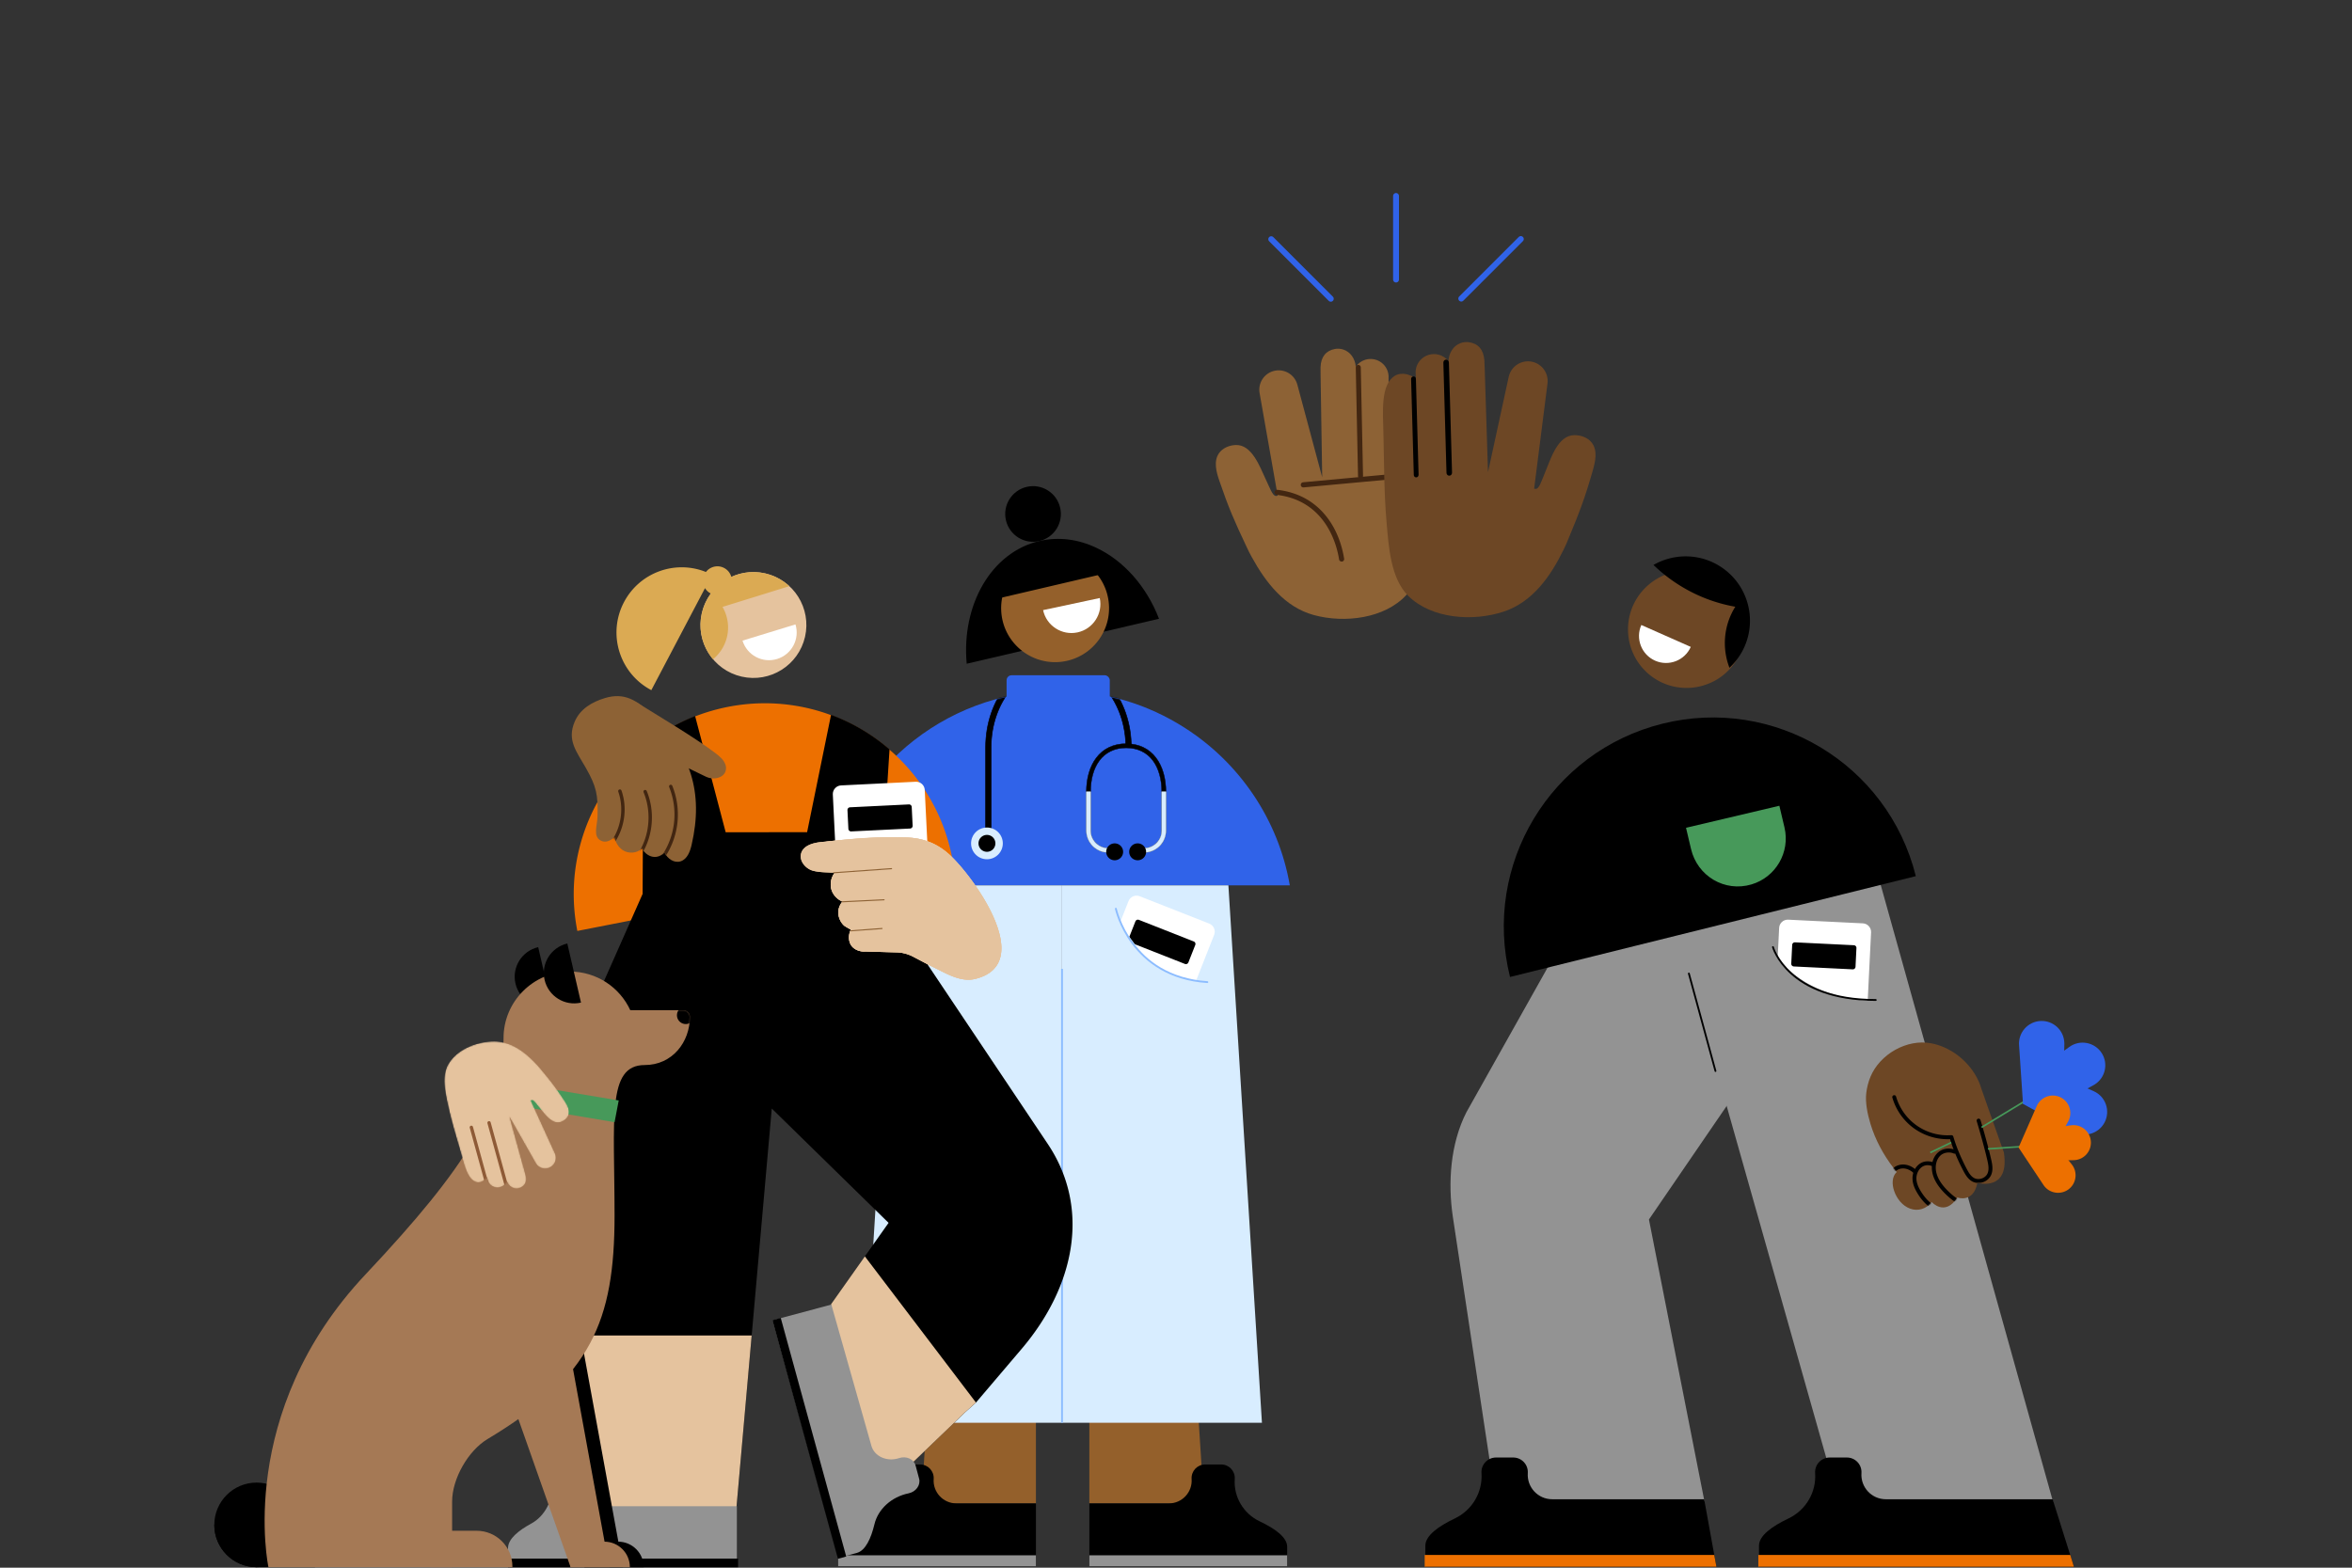 <svg width="1800" height="1200" fill="none" xmlns="http://www.w3.org/2000/svg"><rect width="100%" height="100%" fill="#333333" stroke="none"/><path d="M1259.38 449.716c-17.68 17.346-17.98 45.772-.63 63.453 11.12 11.347 26.78 15.497 41.24 12.443 1.57-.321 3.08-.722 4.56-1.251 6.45-2.009 12.48-5.552 17.64-10.602 17.69-17.347 17.97-45.735.61-63.441a44.69 44.69 0 0 0-17.43-10.992 37.985 37.985 0 0 0-4.55-1.295c-14.39-3.314-30.09.565-41.44 11.685Z" fill="#6D4725"/><path d="M1265.42 432.446a118.87 118.87 0 0 0 14.58 12.022c14.87 10.426 31.26 17.009 48.04 19.962-9.05 14.435-10.24 31.773-4.48 46.727a48.998 48.998 0 0 0 6.79-7.785c15.6-22.253 10.22-52.96-12.05-68.575-16.18-11.343-36.81-11.589-52.88-2.351Z" fill="#000"/><path d="M1293.96 495.169c-4.62 10.442-16.86 15.17-27.3 10.547-10.45-4.622-15.17-16.861-10.55-27.303l37.85 16.756Z" fill="#fff"/><path d="m1010.65 287.055-.03-5.926c.28-8.138 4.25-12.761 11.06-14.028 2.04-.367 4.15-.208 6.12.384 5.72 1.716 9.39 7.284 9.77 13.223 1.64-2.363 4.04-4.311 7.24-5.323 4.85-1.506 10.28-.198 13.86 3.406 2.97 3.001 4.17 6.772 4.02 10.419v3.922c0-1.813 5.91-4.01 7.3-4.366 2.81-.68 5.86-.529 8.43.881 10.99 5.993 10.27 26.187 10.66 42.564.51 22.512 1.72 45.048.82 67.587-.72 18.085-1.04 41.979-13.69 55.703-16.42 17.871-47.15 21.762-70.81 15.268-22.244-6.115-36.672-24.849-47.35-44.247-1.466-2.659-2.874-5.335-4.101-8.11-9.301-19.675-13.727-29.767-20.764-50.389-2.271-6.652-4.646-15.028-.189-21.233 2.799-3.899 7.761-5.953 12.666-6.151 12.511-.53 18.61 16.938 22.87 25.917 4.381 9.191 5.728 14.315 9.283 12.831l-13.803-78.34c-1.425-7.545 3.152-14.944 10.551-17.018 7.944-2.241 16.188 2.443 18.314 10.42l19.013 70.899-1.24-78.293Z" fill="#8D6235"/><path d="M1073.67 365.943c.74-.345 1.24-1.115 1.16-1.968-.09-1.072-1.05-1.877-2.15-1.789l-75.437 6.975c-1.072.093-1.877 1.048-1.789 2.146.093 1.072 1.048 1.876 2.146 1.789l75.44-6.975c.25-.034.45-.103.63-.178Z" fill="#422611"/><path d="M1042.01 366.138c.69-.28 1.14-.967 1.13-1.742l-1.73-83.21c-.02-1.033-.89-1.87-1.96-1.842-1.06.003-1.91.845-1.87 1.883l1.73 83.21c.01 1.033.89 1.87 1.96 1.842.26.024.51-.056.74-.141ZM1067.29 366.285c.59-.239.98-.826.97-1.489l-1.55-71.027c-.01-.884-.77-1.6-1.68-1.577-.92.002-1.65.721-1.61 1.609l1.55 71.028c.01.883.77 1.6 1.68 1.577.23-.001.44-.048.64-.121ZM1027.54 429.725a1.943 1.943 0 0 0 1.13-2.108c-1.42-8.842-4.99-21.692-14.07-32.889-9.2-11.327-21.634-17.975-36.994-19.801a1.944 1.944 0 0 0-2.167 1.722 1.944 1.944 0 0 0 1.722 2.168c14.306 1.678 25.889 7.864 34.399 18.359 6.65 8.192 11.36 19.23 13.24 31.026a1.97 1.97 0 0 0 2.26 1.621.75.75 0 0 0 .48-.098Z" fill="#422611"/><path d="m1136.24 281.668-.25-6.041c-.69-8.263-4.93-12.754-11.92-13.697-2.1-.29-4.24-.029-6.2.673-5.75 2.013-9.19 7.86-9.29 13.928-1.79-2.337-4.31-4.193-7.63-5.043-5.01-1.315-10.46.289-13.94 4.142-2.86 3.188-3.92 7.075-3.57 10.804l.17 3.994c-.08-1.846-6.18-3.813-7.62-4.085-2.89-.545-5.98-.246-8.51 1.301-10.87 6.639-9.18 27.119-8.75 43.809.57 22.926.43 45.906 2.45 68.751 1.6 18.332 3.09 42.604 16.63 55.979 17.57 17.349 48.99 19.837 72.73 12.059 22.31-7.317 36.07-27.049 45.98-47.288 1.35-2.759 2.67-5.571 3.76-8.422 8.52-20.458 12.52-30.931 18.64-52.228 1.97-6.877 4.01-15.514-.83-21.582-3.03-3.806-8.2-5.661-13.19-5.639-12.76.086-18.09 18.108-22.01 27.452-4.02 9.565-5.14 14.809-8.81 13.507l10.21-80.313c1.07-7.744-3.94-15.033-11.54-16.773-8.19-1.879-16.32 3.278-18.13 11.502l-15.85 72.957-2.53-79.747Z" fill="#6D4725"/><path d="M1107.13 362.622c.28.905 1.11 1.536 2.07 1.503 1.17-.042 2.08-1.084 2.05-2.309l-2.4-84.403c-.03-1.225-1.02-2.177-2.19-2.135-1.17.042-2.08 1.084-2.05 2.309l2.4 84.403c.01.217.04.435.12.632ZM1082.08 364.108c.25.789.96 1.339 1.8 1.31 1.01-.037 1.8-.946 1.77-2.014l-2.04-73.424c-.03-1.068-.89-1.898-1.9-1.86-1.01.037-1.81.946-1.78 2.014l2.05 73.424c.01.167.03.357.1.55Z" fill="#000"/><path d="M705.103 1150.79h87.7V741.612h-61.717l-25.983 409.178Z" fill="#94602B"/><path d="M641.418 1183.96v15.01h151.391v-48.18h-60.857c-10.12 0-18.13-8.58-17.407-18.68.41-6.02-4.338-11.11-10.355-11.11h-12.308c-6.017 0-10.765 5.09-10.355 11.09v.02c.938 13.72-6.662 26.53-19.067 32.41-11.527 5.45-21.042 12.17-21.042 19.44Z" fill="#000"/><path d="M921.367 1150.79h-87.681V741.612h61.717l25.964 409.178Z" fill="#94602B"/><path d="m887.001 473.633-147.182 34.43c-4.141-44.978 18.749-85.305 55.635-93.933 14.8-3.462 29.842-1.343 43.632 5.202 20.496 9.652 38.185 29.09 47.915 54.301Z" fill="#000"/><path d="M795.444 414.156c11.452-2.679 18.564-14.134 15.885-25.586-2.679-11.452-14.134-18.564-25.586-15.885-11.452 2.679-18.564 14.134-15.885 25.586 2.679 11.452 14.134 18.564 25.586 15.885Z" fill="#000"/><path d="M847.68 456.136c5.193 22.201-8.608 44.43-30.808 49.623-14.248 3.333-28.458-1.148-38.204-10.646a41.024 41.024 0 0 1-11.399-20.166 40.425 40.425 0 0 1-1.007-7.048c-1.17-19.67 11.959-37.91 31.8-42.551a41.02 41.02 0 0 1 23.13 1.27c10.715 3.774 19.68 11.91 24.283 22.751a40.085 40.085 0 0 1 2.205 6.767Z" fill="#94602B"/><path d="m845.463 439.004-79.213 18.53c-1.17-19.67 11.959-37.91 31.8-42.551a41.02 41.02 0 0 1 23.13 1.271c10.715 3.773 19.68 11.909 24.283 22.75Z" fill="#000"/><path d="M987.099 677.716h-354.28c14.575-84.575 88.326-148.929 177.101-148.929 35.635 0 68.808 10.394 96.805 28.348 41.652 26.609 71.621 70 80.374 120.581Z" fill="#3063E9"/><mask id="a" style="mask-type:alpha" maskUnits="userSpaceOnUse" x="632" y="528" width="355" height="150"><path d="M986.922 677.851H632.643c14.574-84.574 88.326-148.929 177.101-148.929 35.635 0 68.808 10.394 96.804 28.348 41.653 26.609 71.622 70 80.374 120.581Z" fill="#3063E9"/></mask><g mask="url(#a)"><path d="M838.966 580.134c5.361-7.112 13.278-10.872 22.891-10.872 9.612 0 17.529 3.76 22.891 10.872 4.939 6.553 7.551 15.589 7.551 26.128v29.521c0 9.215-7.497 16.712-16.712 16.712h-.218v-3.198h.218c7.451 0 13.515-6.063 13.515-13.514v-29.521c0-9.713-2.302-17.982-6.654-23.914-4.747-6.467-11.866-9.886-20.589-9.886-8.723 0-15.842 3.419-20.59 9.886-4.354 5.932-6.653 14.201-6.653 23.914v29.521c0 7.451 6.063 13.514 13.514 13.514h.219v3.198h-.219c-9.215 0-16.712-7.497-16.712-16.712v-29.521c-.002-10.539 2.608-19.575 7.548-26.128Z" fill="#000" stroke="#000" stroke-width=".309"/><path d="M834.611 606.046v29.739c0 7.451 6.063 13.514 13.514 13.514h.219v3.198h-.219c-9.215 0-16.712-7.497-16.712-16.712v-29.739h3.198ZM889.102 635.782v-29.739h3.197v29.739c0 9.215-7.497 16.712-16.712 16.712h-.218v-3.198h.218c7.451 0 13.515-6.063 13.515-13.514Z" fill="#D8EDFF" stroke="#D8EDFF" stroke-width=".309"/><path d="M754.32 648.289h4.185v-76.216c0-16.742 5.362-32.482 15.098-44.32 9.736-11.838 22.682-18.358 36.452-18.358 13.769 0 26.715 6.52 36.452 18.358 9.736 11.838 15.098 27.578 15.098 44.32h4.185c0-18.1-5.797-35.119-16.324-47.918-10.527-12.8-24.522-19.848-39.411-19.848-14.887 0-28.884 7.048-39.411 19.848-10.527 12.799-16.324 29.818-16.324 47.918v76.216Z" fill="#000" stroke="#000" stroke-width=".463"/><path d="M870.652 658.503a6.465 6.465 0 1 1-.002-12.93 6.465 6.465 0 0 1 .002 12.93ZM853.062 658.503a6.464 6.464 0 0 1-6.465-6.465 6.464 6.464 0 0 1 6.465-6.465 6.464 6.464 0 0 1 6.465 6.465 6.464 6.464 0 0 1-6.465 6.465Z" fill="#000"/><path d="M755.313 657.727c-6.709 0-12.148-5.439-12.148-12.148s5.439-12.148 12.148-12.148 12.148 5.439 12.148 12.148-5.439 12.148-12.148 12.148Z" fill="#D8EDFF"/><path d="M755.318 652.017a6.465 6.465 0 0 1 0-12.93 6.465 6.465 0 1 1 0 12.93Z" fill="#000"/></g><path d="M812.783 1089.08H659.791l25.691-411.365h127.301v411.365Z" fill="#D8EDFF"/><path d="M965.769 1089.08H812.776V677.715h127.321l25.672 411.365Z" fill="#D8EDFF"/><path d="M985.076 1183.96v15.01h-151.39v-48.18h60.857c10.12 0 18.13-8.58 17.407-18.68-.41-6.02 4.337-11.11 10.355-11.11h12.308c6.017 0 10.765 5.09 10.354 11.09v.02c-.937 13.72 6.662 26.53 19.068 32.41 11.527 5.45 21.041 12.17 21.041 19.44Z" fill="#000"/><path d="M812.776 1089.07V741.612" stroke="#8CBCFF" stroke-width="1.39" stroke-miterlimit="10"/><path d="M792.809 1190.52H641.418v8.42h151.391v-8.42ZM985.076 1190.52h-151.39v8.42h151.39v-8.42Z" fill="#939393"/><path d="M841.649 457.768c2.542 11.957-5.102 23.764-17.059 26.306-11.957 2.543-23.764-5.102-26.306-17.059l43.365-9.247Z" fill="#fff"/><path d="m1406.93 1148.71-133.51-471.777 162.86-10.452 134.98 483.239-164.33-1.01Z" fill="#939393"/><path d="M1346.16 1183.19v16.07h241.02l-16.29-51.65h-127.63c-10.87 0-19.44-9.2-18.68-20.03.43-6.44-4.67-11.91-11.12-11.91h-13.2c-6.45 0-11.55 5.47-11.12 11.89v.02c1.02 14.7-7.15 28.45-20.45 34.76-12.33 5.86-22.53 13.05-22.53 20.85Z" fill="#000"/><path d="M1584.39 1190.24h-238.74v9.02h241.52l-2.78-9.02Z" fill="#ED7000"/><path d="M1144.78 1149.26h159.66l-42.49-215.807 112.53-164.382-147.84-103.701-104.44 186.088c-12.15 23.971-14.28 53.57-10.3 80.179l32.88 217.623Z" fill="#939393"/><path d="M1090.83 1183.19v16.07h222.75l-9.37-51.65H1187.9c-10.86 0-19.43-9.2-18.67-20.03.43-6.44-4.67-11.91-11.12-11.91h-13.21c-6.44 0-11.54 5.47-11.11 11.89v.02c1.01 14.7-7.15 28.45-20.46 34.76-12.31 5.86-22.5 13.05-22.5 20.85Z" fill="#000"/><path d="M1311.92 1190.24h-221.6v9.02h223.28l-1.68-9.02Z" fill="#ED7000"/><path d="m1466.19 670.658-310.57 77.17c-21.32-85.766 30.92-172.568 116.69-193.882 85.77-21.295 172.57 30.946 193.88 116.712Z" fill="#000"/><path d="m1290.32 633.639 3.84 16.252c4.9 20.776 25.76 33.157 46.23 27.106 18.55-5.479 29.78-24.567 25.29-43.618l-3.92-16.602-71.44 16.862Z" fill="#47995A"/><path d="m1312.86 819.822-20.36-74.631" stroke="#000" stroke-width="1.39" stroke-miterlimit="10" stroke-linecap="round"/><path d="m1422.21 777.135-57.17-2.813c-3.63-.176-6.44-3.282-6.27-6.916l2.82-57.165c.17-3.633 3.28-6.447 6.91-6.271l57.17 2.813c3.63.176 6.44 3.283 6.27 6.917l-2.82 57.164c-.17 3.634-3.28 6.447-6.91 6.271Z" fill="#fff"/><path d="m1417.87 741.994-45.05-2.208a2.058 2.058 0 0 1-1.96-2.168l.71-14.34a2.056 2.056 0 0 1 2.17-1.954l45.05 2.208a2.057 2.057 0 0 1 1.95 2.168l-.7 14.34a2.075 2.075 0 0 1-2.17 1.954Z" fill="#000"/><path d="M1430.94 766.284c-61.7-5.353-74.43-41.008-74.43-41.008l-27.88 42.727 85.92 55.387 48.43-23.718-32.04-33.388Z" fill="#939393"/><path d="M1435.53 765.448c-67.3 0-78.69-40.5-78.69-40.5" stroke="#000" stroke-width="1.39" stroke-miterlimit="10" stroke-linecap="round"/><path d="m728.657 656.339-286.818 56.266c-8.733-44.564 3.79-88.365 30.496-120.913a146.097 146.097 0 0 1 34.405-30.517c14.965-9.534 31.923-16.469 50.385-20.103 17.524-3.438 34.893-3.575 51.538-.879 17.407 2.813 33.994 8.772 49.017 17.349 35.577 20.298 62.459 55.406 70.977 98.797Z" fill="#ED7000"/><path d="m782.001 1032.35-35.068 41.24-8.518 7.62-49.096 47.1-41.828-18.56-11.527-111.395 25.945-36.69 18.13-25.633-89.4-87.505-15.376 173.703-11.702 132.24H440.167l-14.711-132.24-8.851-79.536a263.918 263.918 0 0 1 20.983-136.053l54.214-122.398.547-112.786a146.445 146.445 0 0 1 39.621-23.327l23.385 88.912 62.323-.019 18.325-89.85a145.715 145.715 0 0 1 44.759 26.453l-7.053 110.636 128.044 191.206c33.447 49.897 20.396 109.602-19.752 156.882Z" fill="#000"/><path d="m575.262 1022.24-11.702 132.25H440.166l-14.711-132.25h149.807ZM746.928 1073.61l-8.518 7.61-49.096 47.11-33.798-11.94-19.576-118.001 25.945-36.69 85.043 111.911Z" fill="#E5C39E"/><path d="M388.796 1185v14.5h175.128v-46.54h-98.622c-8.557 0-15.317-8.28-14.711-18.05.332-5.81-3.673-10.73-8.752-10.73h-10.413c-5.08 0-9.105 4.92-8.753 10.73v.02c.801 13.24-5.626 25.63-16.118 31.31-9.709 5.26-17.759 11.75-17.759 18.76ZM655.656 1188.73l-14.008 3.75-50.365-181.86 44.954-12.02 30.614 107.96c2.208 8.26 11.956 12.64 21.236 9.55 5.529-1.83 11.312.79 12.621 5.69l2.696 10.06c1.309 4.9-2.403 10.06-8.088 11.23h-.02c-12.992 2.66-23.307 12.06-26.081 23.66-2.579 10.73-6.779 20.16-13.559 21.98Z" fill="#939393"/><path d="M567.546 517.911c21.813 5 43.549-8.629 48.549-30.441 5-21.813-8.63-43.548-30.442-48.548-21.812-5-43.548 8.629-48.548 30.441-5 21.813 8.629 43.548 30.441 48.548Z" fill="#E5C39E"/><path d="m552.938 464.557 51.119-15.862c-10.276-9.471-25.168-13.406-39.478-8.95a39.056 39.056 0 0 0-4.878 1.869c-.036-.109-.067-.236-.102-.344-1.811-5.827-7.998-9.089-13.825-7.278a10.977 10.977 0 0 0-5.512 3.847c-23.432-9.44-50.682.228-62.712 23.066-12.824 24.38-3.464 54.546 20.916 67.37l41.091-78.09a10.97 10.97 0 0 0 4.475 4.172 41.137 41.137 0 0 0-6.912 15.112c-1.962 8.65-1.194 18.066 3.179 26.966a39.358 39.358 0 0 0 5.379 8.188c9.614-7.838 14.01-20.981 10.114-33.54a30.416 30.416 0 0 0-2.854-6.526Z" fill="#DBAA53"/><path d="M608.778 477.957c3.437 11.189-2.865 23.033-14.055 26.47-11.189 3.437-23.033-2.865-26.47-14.054l40.525-12.416ZM647.096 671.557l57.164-2.814c3.634-.176 6.448-3.282 6.272-6.916l-2.814-57.164c-.175-3.634-3.282-6.447-6.916-6.272l-57.164 2.814c-3.634.176-6.447 3.282-6.271 6.916l2.813 57.164c.176 3.654 3.282 6.447 6.916 6.272Z" fill="#fff"/><path d="m651.444 636.417 45.052-2.207a2.058 2.058 0 0 0 1.953-2.169l-.703-14.34a2.06 2.06 0 0 0-2.169-1.954l-45.051 2.208a2.06 2.06 0 0 0-1.954 2.169l.703 14.34c.079 1.133 1.036 2.012 2.169 1.953Z" fill="#000"/><path d="M727.224 654.784c-9.222-8.636-19.85-13.129-32.529-13.657-20.924-.84-43.176.919-63.983 3.205-7.131.468-16 2.305-17.681 9.24-1.269 5.256 2.911 10.589 7.952 12.543 3.81 1.465 11.898 1.876 17.954 1.719-2.774 3.575-3.907 8.46-2.696 12.855 1.172 4.24 4.474 7.717 8.499 9.437-1.876 2.207-3.087 5.118-3.165 7.912-.118 3.907 1.621 7.971 4.552 10.569.488.43 5.001 3.068 5.118 2.872-1.973 3.556-2.11 8.694.137 12.094 2.227 3.399 6.975 5.138 11.019 4.747l6.486.215 17.29.449a28.64 28.64 0 0 1 12.601 3.282l13.461 7.053c11.038 5.197 22.506 12.933 34.326 9.944 46.38-11.702-.781-77.072-19.341-94.479Z" fill="#E5C39E"/><path d="M727.224 654.785c-9.222-8.635-19.85-13.129-32.529-13.656-20.924-.84-43.176.918-63.983 3.204-7.131.469-16 2.305-17.681 9.241-1.269 5.255 2.911 10.589 7.952 12.542 3.81 1.466 11.898 1.876 17.954 1.72-2.774 3.575-3.907 8.459-2.696 12.855 1.172 4.239 4.474 7.717 8.499 9.436-1.876 2.208-3.087 5.119-3.165 7.912-.118 3.908 1.621 7.971 4.552 10.57.488.43 5.001 3.067 5.118 2.872-1.973 3.555-2.11 8.694.137 12.093 2.227 3.399 6.975 5.138 11.019 4.747l6.486.215 17.29.45a28.64 28.64 0 0 1 12.601 3.282l13.461 7.053c11.038 5.196 22.506 12.933 34.326 9.944 46.38-11.703-.781-77.073-19.341-94.48Z" fill="#E5C39E"/><path d="M727.232 654.768c-9.222-8.636-19.85-13.129-32.529-13.657-20.924-.84-35.909.215-56.715 2.501-7.131.469-16.001 2.305-17.681 9.241-1.27 5.255 2.911 10.589 7.951 12.543 3.81 1.465 4.65 2.578 10.687 2.422-2.774 3.575-3.907 8.46-2.696 12.855 1.172 4.24 4.474 7.717 8.498 9.437-1.875 2.207-3.086 5.118-3.164 7.912-.118 3.907 1.621 7.971 4.552 10.569.488.43 5.001 3.068 5.118 2.872-1.973 3.556-2.11 8.694.137 12.094 2.227 3.399 6.975 5.138 11.019 4.747l6.486.215 17.29.449a28.64 28.64 0 0 1 12.601 3.282l13.461 7.053c11.038 5.197 22.506 12.933 34.326 9.944 46.38-11.702-.781-77.072-19.341-94.479Z" fill="#E5C39E"/><path d="m682.325 664.891-44.291 3.168M676.595 688.741l-31.982 1.547M675.022 710.719l-23.839 1.777" stroke="#8D6235" stroke-width=".821" stroke-miterlimit="10" stroke-linecap="round"/><path d="M1068.39 213.981V150M1118.31 228.557l45.59-45.588" stroke="#3063E9" stroke-width="4.5" stroke-linecap="round"/><path d="m846.417 751.574 53.257 20.962c3.384 1.336 7.227-.338 8.562-3.722l20.962-53.257c1.335-3.384-.338-7.226-3.722-8.561l-53.257-20.963c-3.384-1.335-7.226.338-8.562 3.723l-20.962 53.256c-1.343 3.402.338 7.227 3.722 8.562Z" fill="#fff"/><path d="m864.845 721.322 41.968 16.529a2.059 2.059 0 0 0 2.673-1.172l5.261-13.359a2.059 2.059 0 0 0-1.172-2.673l-41.968-16.529a2.059 2.059 0 0 0-2.673 1.172l-5.261 13.359c-.395 1.065.115 2.26 1.172 2.673Z" fill="#000"/><path d="m830.618 728.864 21.183-30.693s13.402 22.912 27.235 36.746c13.834 13.834 42.367 16.427 42.367 16.427l-6.917 35.882-35.45-7.349-33.719-12.105-14.699-38.908Z" fill="#D8EDFF"/><path d="m972.876 183.092 45.584 45.588" stroke="#3063E9" stroke-width="4.5" stroke-linecap="round"/><path d="M853.966 695.565s11.048 52.3 70.034 56.2" stroke="#8CBCFF" stroke-width="1.39" stroke-miterlimit="10" stroke-linecap="round"/><rect x="770.352" y="516.88" width="78.97" height="31.259" rx="3.829" fill="#3063E9"/><path fill="#000" d="M388.802 1193.06h176.037v6.581H388.802zM597.51 1008.8l50.117 182.653-6.346 1.741-50.117-182.653z"/><path d="M1431.48 824.233c-1.68 4.043-2.72 8.248-3.22 12.522-.81 6.926.75 15.333 3.22 23.544 3.72 12.231 9.86 23.609 17.65 33.734l2.39 3.122c-3.74 3.538-3.61 9.596-1.92 14.461 2.04 5.929 6.29 11.349 12.18 13.534 6.25 2.3 12.62.057 16.56-5.034 0 0 10.15 11.318 19.64-3.471 0 0 12.27 4.57 15.3-11.155 2.36.496 23.15 5.217 20.67-20.366-.08-.926-.21-1.917-.36-2.933-7.94-22.415-16.99-47.927-17.47-49.553-.87-2.951-2.12-5.789-3.61-8.482-7.01-12.741-20.15-22.86-34.52-25.551-18.67-3.548-39.28 8.313-46.51 25.628Z" fill="#6D4725"/><mask id="b" style="mask-type:alpha" maskUnits="userSpaceOnUse" x="1396" y="780" width="162" height="166"><path d="M1431.48 824.233c-1.69 4.042-2.73 8.247-3.23 12.522-.8 6.925.75 15.333 3.23 23.544 3.71 12.23 9.85 23.608 17.64 33.733l2.4 3.122c-3.74 3.539-3.62 9.597-1.93 14.461 2.05 5.93 6.29 11.35 12.18 13.535 6.25 2.299 12.62.057 16.56-5.034 0 0 10.15 11.318 19.65-3.472 0 0 12.27 4.57 15.29-11.155 2.36.497 23.15 5.218 20.67-20.365-.08-.927-.21-1.917-.35-2.934-7.95-22.414-17-47.926-17.48-49.552-.86-2.951-2.12-5.789-3.61-8.483-7.01-12.741-20.14-22.859-34.52-25.55-18.66-3.548-39.28 8.313-46.5 25.628Z" fill="#6D4725"/></mask><g mask="url(#b)" fill="#000"><path d="M1490.65 879.208c-2.71.144-5.35 1.12-7.32 2.83-4.35 3.763-5.96 10.448-4.14 17.022 1.4 5.013 4.61 9.909 9.81 14.997 3.14 3.065 6.15 5.406 9.19 7.148.71.415 1.62.16 2.04-.553.41-.713.16-1.626-.55-2.041-2.83-1.622-5.63-3.81-8.58-6.689-4.82-4.705-7.77-9.172-9.03-13.669-1.52-5.375-.22-10.987 3.2-13.951 2.53-2.185 6.72-2.756 9.95-1.349a1.47 1.47 0 0 0 1.96-.783 1.477 1.477 0 0 0-.78-1.966c-1.79-.772-3.79-1.095-5.75-.996Z"/><path d="M1474.6 888.955a10.583 10.583 0 0 0-6.61 2.816c-2.8 2.556-4.42 6.468-4.34 10.467.07 3.487 1.29 7.064 3.86 11.274 2.69 4.435 5.83 7.975 9.3 10.491.67.491 1.6.343 2.1-.326.49-.668.34-1.603-.33-2.094-3.15-2.29-6.02-5.541-8.52-9.638-2.29-3.746-3.38-6.853-3.42-9.781-.06-3.104 1.23-6.245 3.36-8.202 1.19-1.09 3.22-2.317 6.08-2.001 1.09.126 1.92.347 2.86.791.74.35 1.64.023 1.98-.734.35-.744.03-1.644-.73-1.984a11.299 11.299 0 0 0-3.79-1.036c-.58-.063-1.2-.082-1.8-.043Z"/><path d="M1455.71 891.408c-3.15.18-6.02 1.602-8.08 4.02-.54.627-.47 1.576.17 2.11.63.543 1.58.466 2.11-.174 1.56-1.821 3.62-2.823 6-2.962 2.99-.155 6.05 1.115 8.65 3.566.61.564 1.56.545 2.12-.056.56-.601.55-1.554-.05-2.118-3.2-3.037-7.06-4.594-10.88-4.393-.02.01-.03-.003-.04.007ZM1449.59 838.316c-.11.008-.22.03-.33.051a1.475 1.475 0 0 0-1.01 1.855c2.79 9.631 8.85 18.111 17.06 23.848 7.9 5.512 17.46 8.312 27.07 7.906 2.42 7.88 5.76 15.83 10.19 24.254 1.57 2.982 3.51 6.313 6.8 8.109 2.39 1.3 5.36 1.504 8.16.594 2.8-.933 5.06-2.873 6.21-5.326 1.78-3.832 1.02-8.162.15-11.936-2.05-9.051-5.57-21.685-8.23-30.384a1.508 1.508 0 0 0-2.88.888c2.65 8.651 6.15 21.213 8.19 30.157.78 3.428 1.41 7.033.04 10.014-.8 1.708-2.41 3.081-4.43 3.741-2.02.66-4.14.531-5.79-.374-2.55-1.378-4.16-4.145-5.59-6.866-4.55-8.66-7.92-16.788-10.32-24.85-.21-.664-.82-1.113-1.53-1.063 0 0-.01.01-.02-.003a41.064 41.064 0 0 1-26.34-7.315c-7.66-5.366-13.31-13.25-15.91-22.23-.17-.671-.81-1.1-1.49-1.07Z"/></g><path d="m1553.69 840.365-37.18 22.581M1493.28 874.565l-16.04 7.714" stroke="#47995A" stroke-width="1.244" stroke-miterlimit="10"/><path d="M1587.24 866.506c-.35-.183-.67-.35-1-.566l-38.34-21.152 22.76-23.65 31.69 14.139c9.15 4.083 12.95 15.036 8.3 23.91-4.49 8.523-14.99 11.739-23.41 7.319Z" fill="#3063E9"/><path d="M1603.14 830.083c-.33.214-.63.407-.99.582l-30.45 16.645-16.15-25.53 28.1-20.376c8.11-5.895 19.49-3.687 24.86 4.774 5.14 8.12 2.67 18.824-5.37 23.905Z" fill="#3063E9"/><path d="M1579.84 798.102c.02.397.02.745.02 1.139l-.82 34.699-30.84 10.855-2.95-44.153c-1.05-9.978 6.56-18.732 16.56-19.135 9.6-.383 17.64 7.095 18.03 16.595Z" fill="#3063E9"/><path d="m1550.38 877.426-29 2.008" stroke="#47995A" stroke-width="1.244" stroke-miterlimit="10"/><path d="M1564.05 907.308c-.17-.254-.32-.47-.48-.734l-18.73-28.177 24.03-8.088 16.68 20.994c4.82 6.062 3.5 14.929-2.84 19.354-6.12 4.224-14.47 2.69-18.66-3.349Z" fill="#ED7000"/><path d="M1587.94 888.008c-.31.031-.58.054-.89.05l-26.81.545-1.96-23.268 26.52-3.945c7.68-1.15 14.69 4.424 15.34 12.137.63 7.397-4.88 13.867-12.2 14.481Z" fill="#ED7000"/><path d="M1583.18 857.67c-.14.273-.26.525-.4.784l-12.94 23.492-25.02-3.564 13.73-31.312c2.85-7.211 11.18-10.494 18.19-7.217 6.71 3.171 9.55 11.161 6.44 17.817Z" fill="#ED7000"/><path d="M394.499 752.853c2.89 12.489 15.36 20.273 27.85 17.383l-5.234-22.616-5.233-22.616c-12.488 2.894-20.273 15.36-17.383 27.849ZM492.612 1199.62h-45.379v-19.54h25.834c10.793 0 19.545 8.75 19.545 19.54Z" fill="#000"/><path d="m396.993 1057.1 50.232 142.52h29.58l-33.255-182.05-46.557 39.53Z" fill="#000"/><path d="M482.042 1199.62h-45.378v-19.54h25.834c10.793 0 19.544 8.75 19.544 19.54Z" fill="#A57955"/><path d="m386.435 1057.1 50.232 142.52h29.58l-33.255-182.05-46.557 39.53Z" fill="#A57955"/><path d="M164 1167.24h77.069v32.38H196.38c-17.876 0-32.38-14.49-32.38-32.38Z" fill="#000"/><path d="M196.384 1199.62c17.882 0 32.379-14.5 32.379-32.38 0-17.89-14.497-32.38-32.379-32.38-17.883 0-32.38 14.49-32.38 32.38 0 17.88 14.497 32.38 32.38 32.38Z" fill="#000"/><path d="M392.148 1199.62h-62.46v-27.89h35.075c15.122 0 27.385 12.26 27.385 27.38v.51Z" fill="#A57955"/><path d="M522.95 773.302h-40.571c-8.039-17.467-25.694-29.603-46.183-29.603-28.074 0-50.828 23.034-50.828 50.828 0 52.414-27.152 97.629-105.691 181.058-99.753 105.955-74.235 224.035-74.235 224.035h140.569v-50.27c0-17.4 12.24-38.91 27.164-47.85 79.135-47.39 97.151-90.2 97.151-171.154 0-73.942-6.138-115.096 23.056-115.096 21.12 0 34.644-17.538 34.597-36.977.012-2.754-2.275-4.971-5.029-4.971Z" fill="#A57955"/><path d="m377.428 826.299 96.077 16.056-3.162 16.627-95.972-16.137 3.057-16.546Z" fill="#47995A"/><mask id="c" style="mask-type:alpha" maskUnits="userSpaceOnUse" x="202" y="743" width="327" height="457"><path d="M522.984 773.187h-40.571c-8.039-17.467-25.693-29.603-46.183-29.603-28.074 0-50.827 23.034-50.827 50.828 0 52.414-27.153 97.629-105.692 181.058-99.753 105.96-74.234 224.03-74.234 224.03h140.568v-50.27c0-17.39 12.24-38.91 27.164-47.85 79.135-47.38 97.151-90.19 97.151-171.149 0-73.942-6.138-115.096 23.057-115.096 21.119 0 34.643-17.538 34.596-36.977.012-2.754-2.275-4.971-5.029-4.971Z" fill="#6D4725"/></mask><g mask="url(#c)"><path d="M524.839 783.867a6.755 6.755 0 0 0 6.755-6.756 6.755 6.755 0 0 0-6.755-6.756 6.756 6.756 0 1 0 0 13.512Z" fill="#000"/></g><path d="M416.788 750.066c2.89 12.489 15.36 20.273 27.849 17.383l-5.233-22.616-5.233-22.616c-12.489 2.894-20.273 15.36-17.383 27.849Z" fill="#000"/><mask id="d" style="mask-type:alpha" maskUnits="userSpaceOnUse" x="337" y="796" width="100" height="115"><path d="m401.502 896.782.842 3.192c.986 4.416-.507 7.453-4.004 9.085-1.051.486-2.192.69-3.34.655-3.332-.115-6.058-2.608-7.098-5.75a7.607 7.607 0 0 1-3.158 3.869c-2.399 1.497-5.511 1.542-7.934.095-2.009-1.196-3.186-3.053-3.601-5.055l-.553-2.105c.265.975-2.613 2.989-3.311 3.361-1.41.755-3.088 1.097-4.645.699-6.744-1.69-9.172-12.651-11.666-21.414-3.418-12.042-7.216-23.998-9.871-36.241-2.14-9.817-5.293-22.72-.405-31.875 6.344-11.9 22.33-18.294 35.958-18.091 12.829.194 23.191 8.257 31.635 17.201 1.154 1.226 2.293 2.466 3.332 3.786 7.747 9.287 11.538 14.097 18.181 24.205 2.143 3.26 4.594 7.44 3.059 11.386-.958 2.479-3.353 4.284-5.955 5.074-6.661 2.026-12.371-6.513-15.914-10.74-3.638-4.328-5.073-6.894-6.78-5.601l18.354 40.212c1.816 3.866.387 8.475-3.307 10.619-3.965 2.303-9.052.93-11.313-3.048l-20.096-35.458 11.59 41.939Z" fill="#D29D72"/></mask><g mask="url(#d)"><path d="m401.502 896.784.842 3.192c.987 4.416-.507 7.453-4.003 9.085-1.052.486-2.193.69-3.341.655-3.331-.115-6.058-2.608-7.097-5.75a7.607 7.607 0 0 1-3.158 3.869c-2.4 1.497-5.512 1.542-7.934.095-2.01-1.196-3.186-3.053-3.602-5.055l-.552-2.105c.264.975-2.613 2.99-3.311 3.361-1.41.756-3.088 1.097-4.645.699-6.745-1.69-9.172-12.651-11.667-21.414-3.417-12.042-7.216-23.997-9.87-36.241-2.14-9.817-5.294-22.72-.406-31.875 6.345-11.9 22.331-18.294 35.958-18.09 12.829.193 23.191 8.256 31.635 17.2 1.154 1.226 2.293 2.466 3.332 3.787 7.747 9.287 11.538 14.096 18.181 24.204 2.143 3.26 4.595 7.44 3.059 11.386-.958 2.48-3.352 4.284-5.955 5.074-6.661 2.026-12.371-6.513-15.913-10.74-3.638-4.328-5.073-6.894-6.78-5.6l18.353 40.211c1.817 3.866.388 8.475-3.307 10.619-3.965 2.303-9.052.93-11.313-3.048l-20.095-35.458 11.589 41.939Z" fill="#E5C39E"/><path d="M373.001 859.435a1.275 1.275 0 0 1 2.503-.303l12.858 46.757a1.276 1.276 0 0 1-2.458.682l-12.859-46.757a1.75 1.75 0 0 1-.044-.379ZM359.457 862.9a1.275 1.275 0 0 1 2.503-.302l12.82 46.643a1.276 1.276 0 0 1-2.459.682l-12.819-46.657a1.143 1.143 0 0 1-.045-.366Z" fill="#8E5A36"/></g><path d="M486.756 537.356c16.214 10.125 45.94 27.709 61.076 39.389 2.971 2.29 5.964 4.721 7.29 8.411.447 1.248.629 2.597.438 3.912-.509 3.385-2.913 5.315-5.865 6.239-3.165.992-6.599.599-9.584-.844l-15.694-7.601" fill="#8D6235"/><path d="M498.786 546.916c29.69 28.903 39.845 59.45 30.504 99.827-1.175 5.064-3.275 10.735-8.165 12.487-4.972 1.784-10.237-1.792-12.603-6.641-1.666 1.715-3.747 2.956-6.126 3.287-4.635.644-8.813-2.333-11.218-6.453-3.449 3.774-10.121 4.276-14.539 1.343-3.392-2.252-5.486-5.914-6.47-9.902-3.269 2.819-6.814 4.525-10.526 2.494-5.967-3.261-2.583-11.388-2.379-18.182.506-16.716-.755-23.097-9.062-37.656-7.031-12.316-14.465-20.995-8.355-35.194 4.135-9.613 13.11-14.988 23.139-18.004 14.912-4.493 24.642 1.726 35.8 12.594Z" fill="#8D6235"/><mask id="e" style="mask-type:alpha" maskUnits="userSpaceOnUse" x="408" y="518" width="153" height="166"><path d="M486.735 537.356c16.214 10.124 45.941 27.709 61.076 39.389 2.972 2.289 5.964 4.721 7.291 8.411.446 1.248.629 2.597.437 3.912-.508 3.385-2.913 5.315-5.864 6.239-3.165.992-6.599.598-9.584-.845l-15.694-7.6" fill="#8D6235"/><path d="M498.768 546.92c29.69 28.903 39.845 59.449 30.504 99.826-1.175 5.064-3.275 10.735-8.165 12.487-4.972 1.785-10.237-1.792-12.603-6.641-1.667 1.715-3.747 2.957-6.126 3.287-4.635.644-8.813-2.333-11.218-6.453-3.449 3.774-10.121 4.276-14.539 1.343-3.392-2.252-5.486-5.914-6.47-9.902-3.269 2.819-6.814 4.525-10.526 2.494-5.967-3.26-2.583-11.387-2.379-18.182.506-16.716-.755-23.096-9.062-37.656-7.031-12.316-14.466-20.995-8.355-35.193 4.135-9.614 13.11-14.989 23.139-18.004 14.912-4.494 24.642 1.726 35.8 12.594Z" fill="#8D6235"/></mask><g mask="url(#e)" fill="#422611"><path d="M468.336 643.624a1.3 1.3 0 0 0 2.381.743c7.524-11.352 9.405-26.384 4.908-39.236a1.295 1.295 0 0 0-1.658-.793 1.295 1.295 0 0 0-.794 1.658c4.234 12.104 2.459 26.26-4.626 36.941a1.309 1.309 0 0 0-.211.687ZM489.087 652.415a1.304 1.304 0 0 0 2.422.695c8.463-14.16 9.777-32.419 3.431-47.646a1.304 1.304 0 0 0-1.702-.703 1.305 1.305 0 0 0-.703 1.702c6.039 14.477 4.787 31.837-3.258 45.31a1.193 1.193 0 0 0-.19.642ZM506.548 655.322a1.298 1.298 0 0 0 2.381.743 59.096 59.096 0 0 0 9.548-26.592 59.046 59.046 0 0 0-3.946-27.972 1.3 1.3 0 1 0-2.412.973 56.41 56.41 0 0 1 3.77 26.744 56.412 56.412 0 0 1-9.123 25.412 1.403 1.403 0 0 0-.218.692Z"/></g></svg>